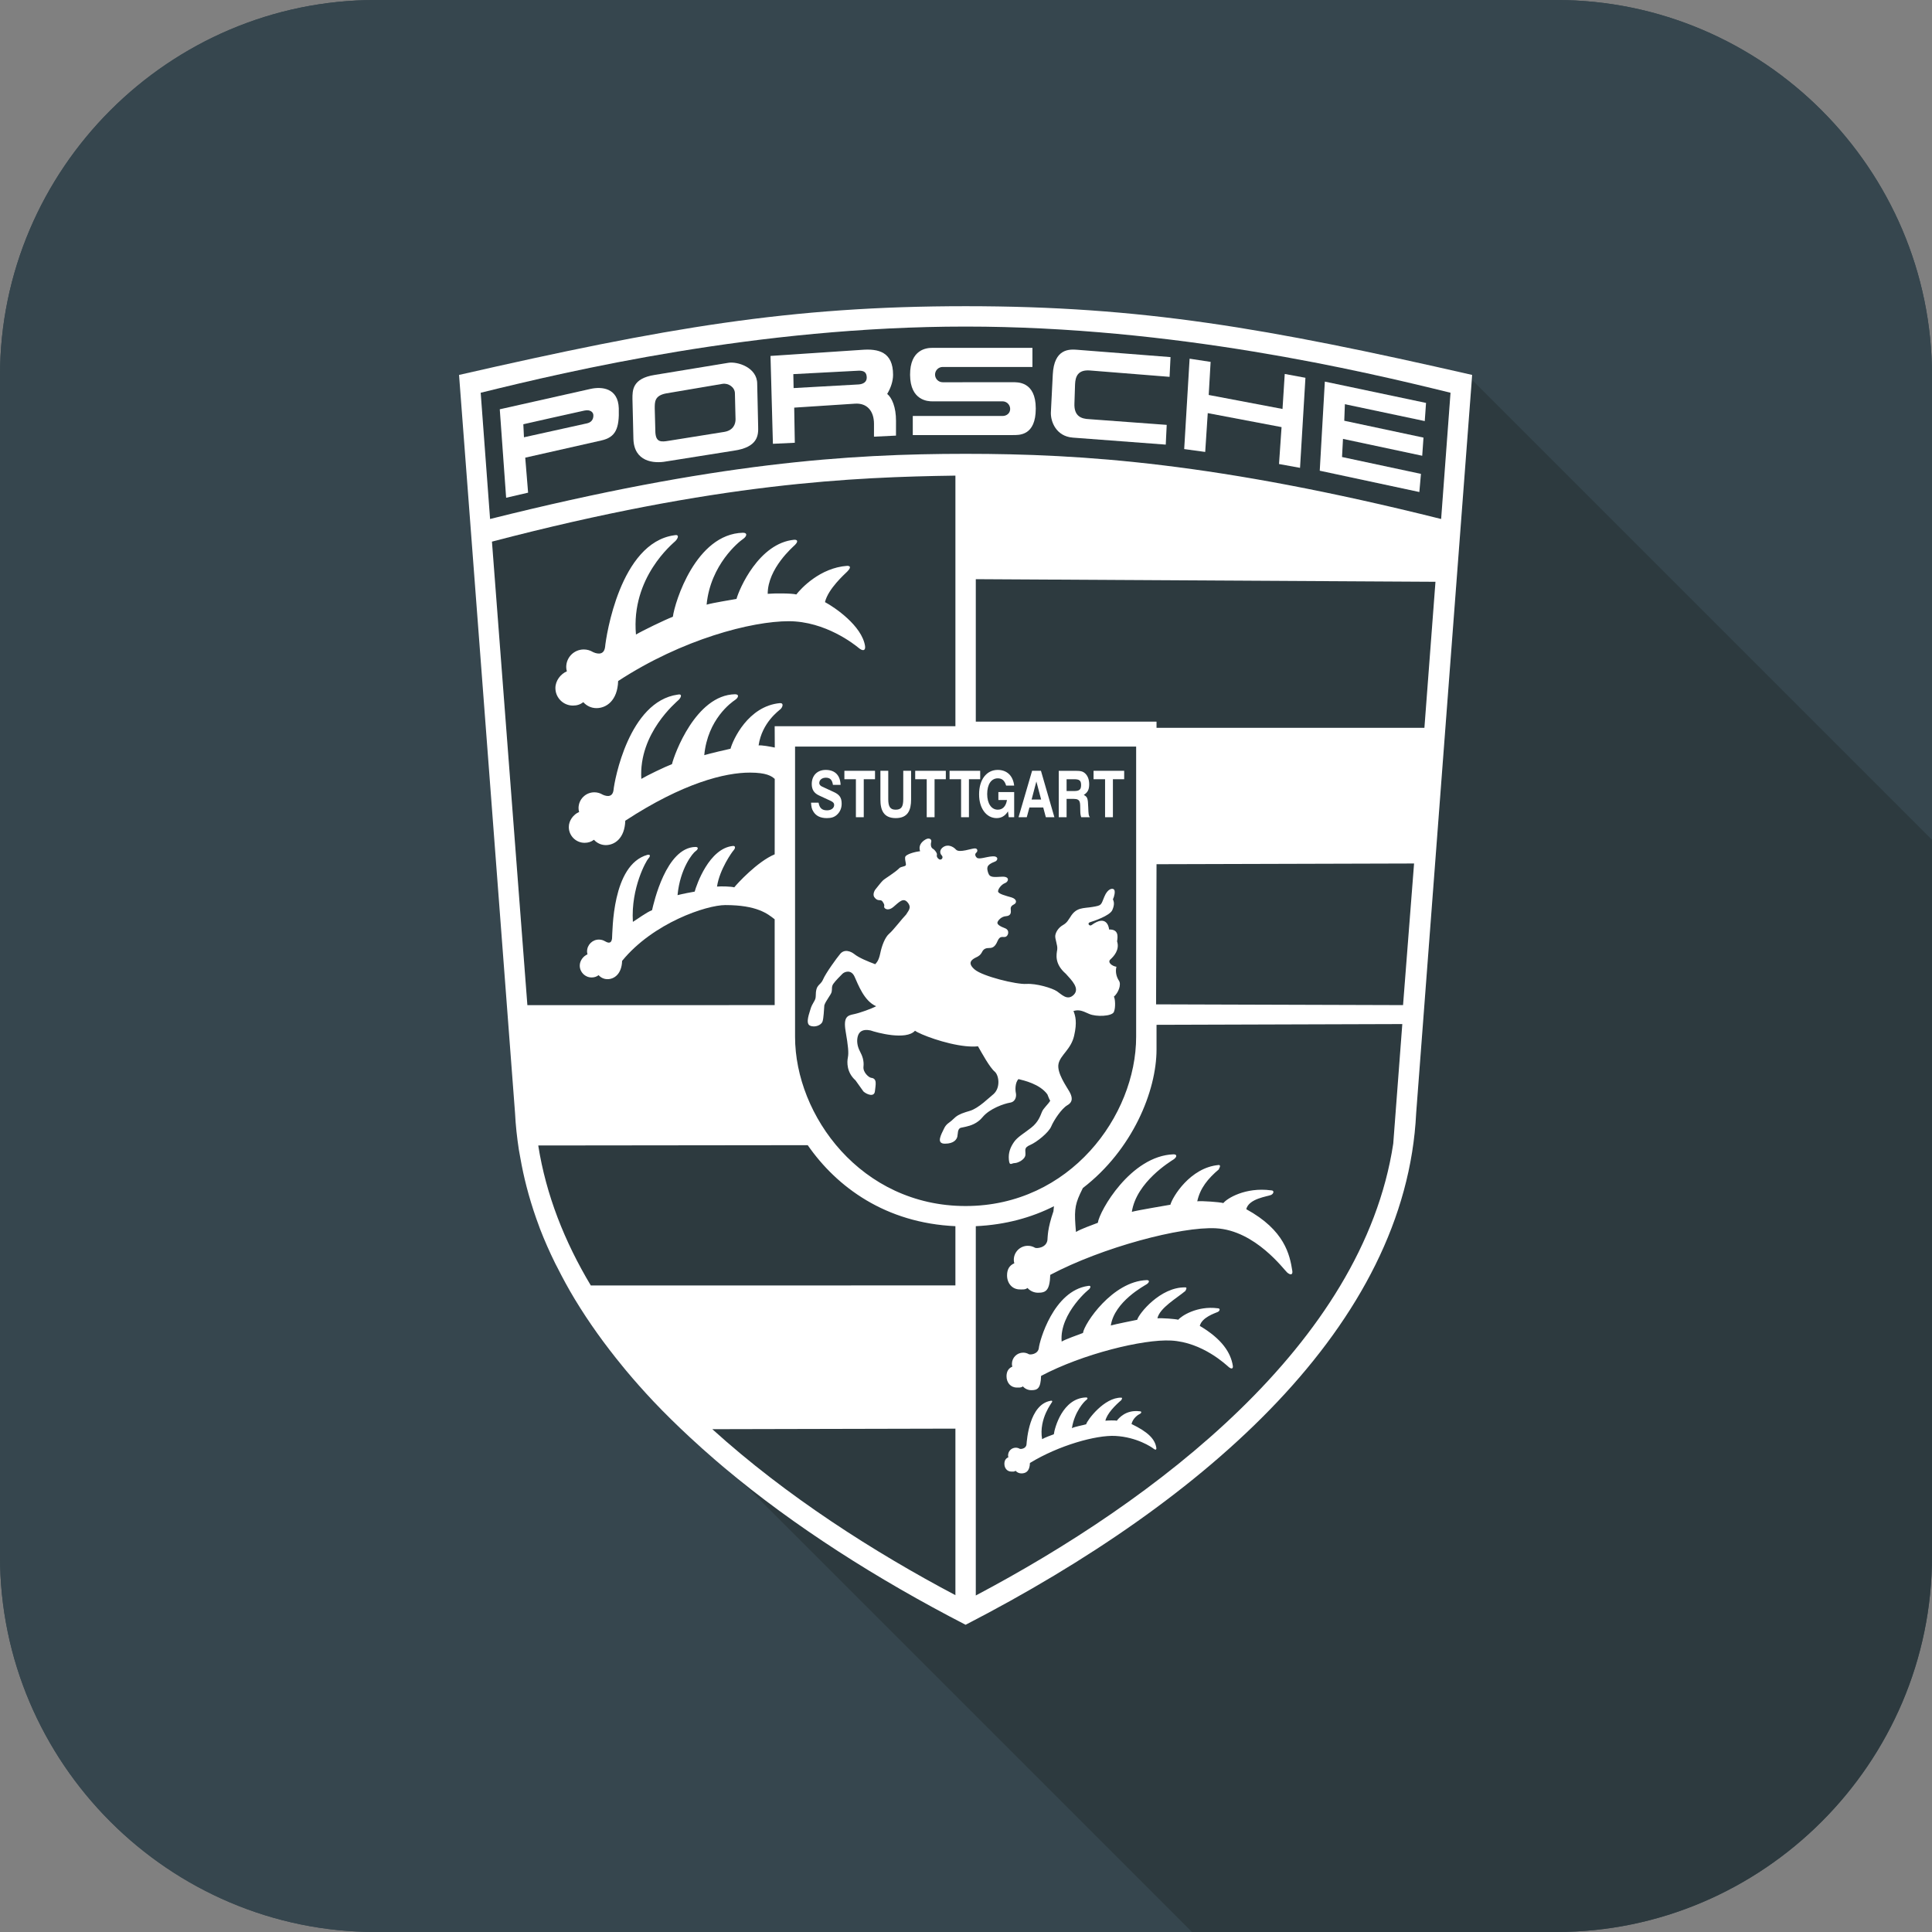 <?xml version="1.0" encoding="utf-8"?>
<!-- Generator: Adobe Illustrator 18.0.0, SVG Export Plug-In . SVG Version: 6.00 Build 0)  -->
<!DOCTYPE svg PUBLIC "-//W3C//DTD SVG 1.1//EN" "http://www.w3.org/Graphics/SVG/1.1/DTD/svg11.dtd">
<svg version="1.1" id="Warstwa_1" xmlns="http://www.w3.org/2000/svg" xmlns:xlink="http://www.w3.org/1999/xlink" x="0px" y="0px"
	 width="512px" height="512px" viewBox="0 0 512 512" enable-background="new 0 0 512 512" xml:space="preserve">
<rect x="0" y="0" width="512" height="512" fill="#808080" stroke="none"/>
<g>
	<path fill="#36464E" d="M412.444,0H289.439h-70.422H99.556C44.8,0,0,44.8,0,99.556v312.889C0,467.2,44.8,512,99.556,512h216.33
		h21.26h75.299C467.2,512,512,467.2,512,412.444V222.561v-1.61V99.556C512,44.8,467.2,0,412.444,0z"/>
	<g>
		<path fill="#36464E" d="M412.444,0H289.439h-70.423H99.556C44.8,0,0,44.8,0,99.556v312.889C0,467.2,44.8,512,99.556,512h216.33
			l-117.94-117.94c-2.08-1.646-3.962-3.383-5.955-5.07c-0.815-0.684-1.621-1.372-2.422-2.062c-2.293-1.995-4.575-3.992-6.75-6.038
			c-3.31-3.08-6.518-6.203-9.54-9.398c-0.069-0.073-0.138-0.147-0.207-0.22c-2.518-2.678-4.931-5.391-7.229-8.147
			c-0.312-0.372-0.608-0.749-0.915-1.123c-1.421-1.734-2.917-3.443-4.246-5.207c-3.046-4.043-5.766-8.185-8.286-12.384
			c-0.038-0.063-0.078-0.126-0.116-0.189c-1.639-2.742-3.167-5.513-4.571-8.319c-0.187-0.371-0.394-0.737-0.577-1.109
			c-1.47-3.016-2.84-6.059-4.026-9.146c-0.088-0.229-0.16-0.46-0.247-0.689c-1.047-2.781-1.962-5.591-2.762-8.428
			c-0.196-0.691-0.379-1.384-0.56-2.078c-0.647-2.502-1.19-5.026-1.636-7.57c-0.129-0.73-0.284-1.454-0.396-2.187
			c-0.477-3.15-0.844-6.324-0.999-9.537L121.652,99.373c0,0,0.001,0,0.001,0l-0.001-0.014
			c54.642-12.479,87.697-18.214,134.244-18.214c0.018,0,0.035,0,0.052,0c0.018,0,0.035,0,0.053,0c46.005,0,78.88,5.61,132.363,17.78
			c0.671,0.153,1.307,0.294,1.984,0.449l-0.108,1.428L512,222.561v-1.61V99.556C512,44.8,467.2,0,412.444,0z"/>
		<polygon fill="#2D3A3F" points="274.649,207.091 273.384,211.88 275.915,211.88 		"/>
		<path fill="#2D3A3F" d="M286.502,208.052c0-1.197-0.438-1.551-1.872-1.551h-1.973v3.136h1.973
			C286.047,209.637,286.502,209.249,286.502,208.052z"/>
		<path fill="#2D3A3F" d="M306.49,278.125c0,10.978-6.342,26.58-19.522,36.717l-0.759,1.569c-1.44,3.152-1.539,4.787-1.069,10.074
			c1.349-0.809,4.048-1.754,5.801-2.428c0.405-3.103,8.719-17.767,20.069-18.147c1.079,0,0.81,0.809,0,1.349
			c-0.81,0.539-9.832,5.945-11.063,13.897c1.349-0.405,9.545-1.754,10.22-1.889c0.54-2.023,5.228-9.848,12.784-10.523
			c0.944,0-0.303,1.447,0.135,1.079c-3.019,2.538-5.043,5.068-5.802,8.534c1.35-0.135,5.97,0.202,6.915,0.473
			c0.944-1.214,5.818-4.275,12.648-3.373c0.945,0,0.697,0.904,0,1.214c-0.928,0.414-5.902,0.944-6.577,3.778
			c10.203,5.574,11.535,12.075,12.21,16.393c0.135,1.079-0.539,1.079-1.349,0.404c-0.81-0.675-8.418-11.175-18.889-11.738
			c-9.259-0.498-30.171,5.068-43.916,12.345c-0.135,4.182-1.183,4.732-3.238,4.732c-1.111,0-2.11-0.488-2.791-1.26
			c-0.627,0.482-1.179,0.384-2.032,0.384c-2.055,0-3.384-1.666-3.384-3.72c0-1.541,0.592-2.638,1.928-3.203
			c-0.091-0.323-0.14-0.561-0.14-0.913c0-2.055,1.667-3.72,3.721-3.72c0.696,0,1.348,0.191,1.904,0.523
			c0.457,0.229,3.02,0.027,3.29-2.065c0.091-1.001,0.003-2.955,1.586-7.598l0.143-1.351c-5.906,2.982-12.803,4.926-20.718,5.288
			l-0.001,97.876c47.221-24.959,102.538-66.447,110.632-119.739l2.402-31.698l-65.138,0.201V278.125z M305.702,383.91
			c-0.443-0.369-4.384-3.067-10.114-3.375c-5.067-0.272-14.986,2.489-22.642,7.168c-0.074,2.288-1.153,2.758-2.277,2.758
			c-0.609,0-1.155-0.267-1.528-0.69c-0.343,0.264-0.646,0.21-1.112,0.21c-1.124,0-1.851-0.911-1.851-2.036
			c0-0.843,0.324-1.443,1.054-1.753c-0.049-0.176-0.076-0.307-0.076-0.499c0-1.124,0.911-2.036,2.035-2.036
			c0.381,0,0.738,0.104,1.043,0.287c0.25,0.125,1.653,0.014,1.8-1.13c0.111-1.218,0.726-10.585,6.381-11.587
			c0.664-0.147,0.443,0.369,0.148,0.664c0.502-0.502-3.357,3.964-2.393,9.507c0.738-0.442,2.148-0.937,3.108-1.307
			c0.222-1.698,2.312-9.545,8.522-9.752c0.591,0,0.443,0.443,0,0.739c-0.442,0.295-3.058,3.053-3.732,7.404
			c0.836-0.434,2.945-0.771,3.773-1.033c0.295-1.107,4.784-7.151,9.316-7.054c0.517,0-0.166,0.792,0.073,0.59
			c-1.651,1.389-3.876,3.625-4.292,5.522c0.738-0.073,2.508-0.143,3.025,0.005c0.517-0.665,2.402-2.992,6.14-2.498
			c0.517,0,0.382,0.495,0,0.665c-0.507,0.225-1.871,1.146-2.241,2.697c4.353,2.106,6.21,3.949,6.579,6.312
			C306.514,384.279,306.145,384.279,305.702,383.91z M325.635,362.287c-0.648-0.539-6.903-6.579-15.28-7.03
			c-7.407-0.398-23.462,3.548-34.458,9.37c-0.108,3.346-0.947,3.786-2.59,3.786c-0.89,0-1.689-0.39-2.234-1.008
			c-0.502,0.385-0.943,0.307-1.626,0.307c-1.644,0-2.706-1.333-2.706-2.976c0-1.233,0.473-2.11,1.542-2.562
			c-0.073-0.258-0.112-0.449-0.112-0.73c0-1.644,1.333-2.976,2.977-2.976c0.557,0,1.078,0.153,1.524,0.419
			c0.365,0.183,2.416,0.02,2.632-1.652c0.162-1.781,3.852-15.152,13.026-16.447c0.971-0.216,0.648,0.539,0.216,0.971
			c0.734-0.733-7.877,6.127-7.198,13.776c1.08-0.647,4.25-1.741,5.653-2.28c0.324-2.483,7.819-13.708,16.899-14.012
			c0.863,0,0.647,0.648,0,1.08c-0.648,0.432-8.541,4.587-9.526,10.948c1.08-0.324,6.456-1.403,6.996-1.511
			c0.431-1.619,6.131-8.729,12.756-8.588c0.755,0-0.243,1.159,0.108,0.864c-2.415,2.03-6.901,4.561-7.509,7.333
			c1.08-0.108,4.776,0.162,5.532,0.378c0.756-0.971,4.993-3.757,10.457-3.035c0.756,0,0.558,0.722,0,0.972
			c-0.742,0.33-4.216,1.43-4.756,3.697c5.902,3.481,8.217,7.131,8.756,10.584C326.822,362.827,326.283,362.827,325.635,362.287z"/>
		<path fill="#2D3A3F" d="M121.653,99.373c0,0-0.001,0-0.001,0l14.852,195.783c0.155,3.214,0.522,6.387,0.999,9.537
			c-0.49-3.204-0.853-6.434-1.01-9.704L121.653,99.373z"/>
		<path fill="#2D3A3F" d="M301.093,274.752v-76.903h-45.197h-45.198v76.903c0,20.912,17.539,44.86,45.198,44.86
			C283.554,319.612,301.093,295.665,301.093,274.752z M289.804,204.274h8.112v2.226h-2.985v10.068h-2.074V206.5h-3.053V204.274z
			 M280.582,204.274h4.435c1.433,0,1.973,0.152,2.58,0.708c0.675,0.641,1.045,1.619,1.045,2.833c0,1.417-0.354,2.142-1.433,2.85
			c0.978,0.523,1.096,0.86,1.181,3.238c0.067,1.99,0.118,2.294,0.438,2.664h-2.294c-0.202-0.675-0.236-0.843-0.253-1.939
			c-0.051-1.805,0.202-2.918-1.72-2.918h-1.906v4.857h-2.074V204.274z M273.519,204.274h2.344l3.559,12.295h-2.26l-0.691-2.58h-3.66
			l-0.708,2.58h-2.176L273.519,204.274z M264.414,204.038c2.428,0,4.047,1.535,4.351,4.149h-2.125
			c-0.404-1.332-1.079-1.922-2.209-1.922c-1.737,0-2.817,1.602-2.817,4.166c0,2.513,1.113,4.149,2.817,4.149
			c1.298,0,2.158-0.911,2.429-2.563h-2.277v-2.109h4.183v6.662h-1.434l-0.202-1.552c-0.792,1.232-1.754,1.788-3.018,1.788
			c-2.716,0-4.639-2.597-4.639-6.274C259.471,206.618,261.429,204.038,264.414,204.038z M251.647,204.274h4.249h3.863v2.226h-2.985
			v10.068h-0.878H254.7V206.5h-3.053V204.274z M242.54,204.274h8.112v2.226h-2.985v10.068h-2.074V206.5h-3.053V204.274z
			 M233.318,204.274h2.075v7.539c0,1.99,0.556,2.766,1.956,2.766c1.484,0,2.024-0.742,2.024-2.766v-7.539h2.074v7.589
			c0,2.8-0.827,4.942-4.065,4.942c-3.221,0-4.065-2.108-4.065-4.942V204.274z M223.773,204.274h8.113v2.226h-2.985v10.068h-2.075
			V206.5h-3.053V204.274z M220.167,212.251l-3.087-1.434c-1.349-0.624-1.956-1.551-1.956-3.053c0-2.243,1.467-3.727,3.693-3.727
			c2.445,0,3.845,1.4,3.946,3.964h-2.024c-0.202-1.35-0.759-1.906-1.889-1.906c-1.012,0-1.738,0.59-1.738,1.417
			c0,0.388,0.253,0.709,0.709,0.928l3.17,1.467c1.434,0.658,2.057,1.434,2.057,3.087c0,1.164-0.438,2.192-1.265,2.935
			c-0.691,0.624-1.467,0.876-2.682,0.876c-1.687,0-2.884-0.59-3.575-1.771c-0.388-0.623-0.523-1.181-0.59-2.31h1.99
			c0.253,1.434,0.911,2.024,2.243,2.024c1.114,0,1.889-0.59,1.889-1.434C221.061,212.859,220.808,212.555,220.167,212.251z
			 M284.481,267.922c0.506,1.265,1.012,2.951,0.169,6.577c-0.843,3.626-3.626,5.059-4.132,7.42
			c-0.506,2.362,2.109,5.987,2.867,7.336c0.759,1.349,1.096,2.698-0.506,3.626c-1.602,0.928-3.626,4.048-4.3,5.65
			c-0.675,1.602-3.794,4.132-5.566,4.891c-1.771,0.758-1.181,1.349-1.265,2.613c-0.084,1.265-2.024,2.193-2.867,2.193
			c-0.843,0-1.349,0.927-1.517-0.928c-0.169-1.855,0.422-3.289,1.349-4.638c0.927-1.349,2.614-2.277,4.553-3.794
			c1.939-1.518,2.445-3.204,2.867-4.217c0.422-1.011,1.602-1.939,2.193-2.951c-0.337-0.506-0.422-0.928-0.759-1.686
			c-2.024-2.783-6.325-3.71-7.674-4.048c-0.928,1.012-0.843,2.951-0.675,3.711c0.169,0.759,0,2.276-1.517,2.529
			c-1.518,0.253-5.397,1.518-7.336,3.879c-1.367,1.665-3.184,2.233-4.469,2.516c-0.537,0.118-0.991,0.192-1.265,0.267
			c-0.928,0.253-0.759,1.686-0.928,2.361c-0.169,0.675-0.843,1.855-3.289,1.855c-2.446,0-0.928-2.53-0.253-3.963
			c0.675-1.434,1.35-1.434,2.446-2.53c0.906-0.906,1.71-1.352,3.289-1.86c0.332-0.107,0.686-0.216,1.096-0.333
			c2.36-0.675,5.228-3.626,6.324-4.468c1.855-1.687,1.434-4.891,0.337-5.903c-1.349-1.096-3.457-4.975-4.469-6.746
			c-0.992,0.105-2.112,0.075-3.288-0.046c-5.424-0.556-12.091-3.115-13.408-4.085c-2.361,2.613-10.119,0.506-11.805-0.084
			c-2.108-0.422-3.036,0.337-3.373,1.602c-0.337,1.265-0.084,2.699,0.59,3.964c0.675,1.265,1.096,2.53,0.928,4.048
			c-0.169,1.517,1.433,2.867,2.023,2.951c1.687,0.169,1.181,1.855,1.012,3.541c-0.168,1.686-2.193,0.844-3.035,0.084l-2.108-2.951
			c-2.362-2.109-2.277-4.807-2.024-6.071s0.084-2.952-0.59-6.914c-0.674-3.964,0.59-4.216,2.193-4.553
			c1.602-0.337,4.638-1.434,5.902-2.109c-3.204-1.349-4.806-5.818-5.734-7.842c-0.928-2.024-2.699-1.265-3.205-0.759
			c-0.506,0.506-1.939,1.939-2.446,2.698c-0.506,0.759-0.253,1.35-0.422,2.109c-0.169,0.759-1.518,2.277-1.94,3.541
			c-0.084,0.928-0.168,3.542-0.506,4.385c-0.337,0.843-1.939,1.602-3.288,1.012c-1.35-0.59,0-3.71,0.084-4.216
			c0.506-1.856,1.434-2.362,1.434-3.542c0-3.373,1.18-2.699,1.939-4.469c0.759-1.771,3.795-5.902,4.385-6.577
			c1.181-1.687,3.035-0.843,3.879-0.169c1.265,1.012,3.542,1.94,5.565,2.698c0.421-0.506,0.928-0.928,1.349-2.951
			c0.421-2.024,1.265-4.216,2.361-5.143c1.096-0.928,3.458-4.048,4.47-5.06c0.505-0.928,1.602-1.771,0.421-3.204
			c-1.181-1.434-2.276-0.084-3.794,1.181c-1.518,1.264-2.53,0.337-2.446-0.085c0.084-0.422,0.084-0.59-0.422-1.349
			c-0.506-0.759-1.265,0.169-2.192-1.181c-0.321-0.466-0.253-1.433,0.506-2.277c0.759-0.928,1.181-1.518,1.771-2.108
			c0.59-0.59,3.036-1.94,4.469-3.373c0.506-0.337,1.434-0.337,1.603-0.675c0.168-0.337-0.253-1.265-0.169-2.108
			c0.084-0.843,2.867-1.518,3.963-1.602c-0.506-1.518,0.422-2.53,1.434-3.12c1.012-0.59,1.686,0,1.518,0.59
			c-0.169,0.59-0.169,1.518,0.421,1.855c0.591,0.337,1.096,1.18,1.096,1.433s-0.252,0.675,0.422,1.265
			c0.675,0.59,1.433-0.337,0.843-0.928c-0.59-0.59-0.59-1.603,0.506-2.277c1.096-0.674,2.446-0.169,3.289,0.759
			c0.427,0.47,1.483,0.376,2.53,0.17c1.018-0.201,2.029-0.508,2.445-0.508c0.844,0,0.759,0.843,0.422,1.096
			c-0.337,0.253-0.506,0.759,0.085,1.349c0.59,0.59,2.53-0.253,4.216-0.337c1.687-0.084,1.434,1.181,0.506,1.434
			c-2.192,0.843-2.108,1.602-1.687,2.951c0.422,1.349,1.603,1.096,3.71,1.012c2.109-0.084,1.686,1.349,0.759,1.687
			c-0.928,0.337-1.855,1.518-1.855,2.192c0,0.675,2.109,1.181,3.541,1.602c1.434,0.422,1.518,1.434,0.675,1.856
			c-0.843,0.422-0.928,0.843-0.843,1.518c0.084,0.675,0,1.518-1.264,1.602c-1.265,0.084-2.193,1.181-2.277,1.686
			c-0.084,0.506,0.675,1.012,2.024,1.518c1.349,0.506,0.843,2.109,0.084,2.277c-0.759,0.169-1.434-0.422-2.108,1.181
			c-0.675,1.602-1.433,1.771-2.193,1.771c-0.759,0-1.433,0.169-1.856,1.012c-0.421,0.843-0.928,1.18-1.686,1.517
			c-1.073,0.536-2.361,1.434-0.253,3.204c2.109,1.771,10.962,3.964,13.66,3.794c2.699-0.168,6.83,1.097,8.095,1.94
			c1.265,0.843,2.783,2.614,4.469,0.928c1.686-1.687-0.59-3.88-2.108-5.566c-3.12-2.699-2.446-5.228-2.277-6.408
			c0.169-1.181-0.675-2.867-0.506-3.795c0.169-0.928,0.843-2.023,2.024-2.699c1.181-0.675,1.434-1.433,1.94-2.108
			c1.602-2.698,3.457-2.277,5.903-2.698c2.445-0.422,2.192-0.422,3.119-2.699c0.928-2.277,2.277-2.362,2.615-1.856
			c0.337,0.506,0,1.856-0.337,2.53c0.253,0.59,0.506,1.349-0.169,2.867c-0.675,1.518-5.06,2.951-5.902,3.204
			c-0.844,0.253-0.169,1.181,0.422,0.759c3.795-2.782,4.553,0.253,4.637,1.181c2.446-0.084,2.361,1.686,2.108,3.12
			c0.759,2.277-0.928,4.048-1.771,4.806c-0.843,0.759,0.422,1.771,1.603,1.94c-0.337,1.349,0,2.699,0.675,3.71
			c0.675,1.012-0.169,3.204-1.349,4.216c0.337,0.506,0.506,2.867,0,4.048c-0.506,1.18-4.722,1.349-6.577,0.506
			C286.758,267.838,285.915,267.5,284.481,267.922z"/>
		<polygon fill="#2D3A3F" points="258.594,191.248 306.49,191.248 306.49,192.884 377.484,192.887 380.417,154.178 258.594,153.486 
					"/>
		<path fill="#2D3A3F" d="M160.68,356.794c1.329,1.764,2.825,3.473,4.246,5.207c-4.687-5.703-8.886-11.569-12.533-17.591
			C154.914,348.609,157.634,352.752,160.68,356.794z"/>
		<path fill="#2D3A3F" d="M152.278,344.221c-1.652-2.738-3.156-5.516-4.571-8.319C149.111,338.708,150.639,341.479,152.278,344.221z
			"/>
		<path fill="#2D3A3F" d="M147.13,334.793c-1.482-3.013-2.836-6.06-4.026-9.146C144.29,328.734,145.66,331.776,147.13,334.793z"/>
		<polygon fill="#2D3A3F" points="306.373,266.166 371.826,266.367 374.746,228.832 306.49,229.023 		"/>
		<path fill="#2D3A3F" d="M191.472,101.72l-14.925,2.53c-3.12,0.59-3.036,2.277-3.036,4.047l0.169,6.324
			c0.168,2.614,1.517,2.53,3.541,2.192l14.756-2.361c2.446-0.422,2.952-2.192,2.952-3.289l-0.169-6.914
			C194.761,102.648,193.075,101.467,191.472,101.72z"/>
		<path fill="#2D3A3F" d="M227.727,98.227l-17.49,0.92l0.075,3.699l17.268-0.965c1.197-0.093,2.175-0.667,2.118-1.9
			C229.64,98.748,229.081,98.264,227.727,98.227z"/>
		<path fill="#2D3A3F" d="M253.196,324.948c-18.476-0.845-31.408-10.313-39.137-21.466l-71.421,0.079
			c2.064,13.115,6.985,25.506,13.935,37.106l96.623-0.013V324.948z"/>
		<path fill="#2D3A3F" d="M205.296,243.621c-1.833-1.444-4.659-3.776-13.086-3.77c-4.985,0.004-19.12,4.714-27.346,14.79
			c-0.114,3.529-2.137,4.846-3.871,4.846c-0.938,0-1.78-0.411-2.355-1.063c-0.53,0.406-1.137,0.608-1.856,0.608
			c-1.734,0-3.139-1.406-3.139-3.139c0-1.3,0.926-2.51,2.052-2.987c-0.077-0.272-0.117-0.473-0.117-0.77
			c0-1.734,1.405-3.139,3.139-3.139c0.587,0,1.137,0.161,1.607,0.442c0.385,0.193,1.642,1.045,1.87-0.72
			c0.171-1.878-0.066-19.502,9.358-22.17c1.025-0.228,0.683,0.569,0.227,1.024c-0.455,0.455-4.621,7.652-4.065,16.734
			c1.139-0.683,3.606-2.534,5.086-3.103c0.455-1.935,3.718-16.603,11.509-16.755c0.911,0,0.683,0.683,0,1.138
			c-0.683,0.455-4.077,4.469-4.76,11.641c1.139-0.341,3.98-0.827,4.549-0.94c0.455-1.708,3.816-11.536,10.19-12.105
			c0.798,0,0.456,0.822,0.114,1.164c-0.342,0.342-3.719,5.03-4.39,9.608c1.139-0.113,3.778-0.029,4.575,0.199
			c0.684-0.88,6.088-6.81,10.712-8.75l0.015-19.982c-0.887-0.805-2.273-1.663-6.523-1.675c-6.646-0.02-17.758,2.732-33.088,12.749
			c-0.152,4.705-2.849,6.463-5.161,6.463c-1.251,0-2.373-0.549-3.141-1.418c-0.705,0.542-1.516,0.811-2.475,0.811
			c-2.312,0-4.186-1.874-4.186-4.185c0-1.734,1.235-3.347,2.738-3.983c-0.102-0.362-0.158-0.631-0.158-1.027
			c0-2.312,1.874-4.186,4.186-4.186c0.783,0,1.516,0.215,2.143,0.589c0.513,0.258,2.638,1.169,2.942-1.184
			c0.228-2.504,4.073-23.467,16.974-25.289c1.366-0.303,0.911,0.759,0.304,1.366c-0.607,0.607-10.659,8.854-9.916,20.963
			c1.518-0.911,6.155-3.154,8.128-3.913c0.607-2.581,6.308-18.315,16.696-18.517c1.214,0,0.911,0.911,0,1.518
			c-0.911,0.607-7.235,5.059-8.146,14.621c1.518-0.455,6.206-1.551,6.965-1.703c0.607-2.277,4.638-11.333,13.138-12.092
			c1.063,0,0.607,1.096,0.152,1.551c-0.456,0.455-4.958,3.558-5.853,9.663c0.864-0.086,2.704,0.242,4.293,0.564l-0.027-5.657h47.897
			v-66.411c-26.734,0.385-63.085,1.846-122.827,17.495l9.389,122.844l65.542-0.014L205.296,243.621z M147.189,182.334
			c0-1.927,1.372-3.719,3.042-4.424c-0.114-0.403-0.174-0.702-0.174-1.141c0-2.569,2.082-4.651,4.65-4.651
			c0.87,0,1.684,0.239,2.381,0.655c0.57,0.286,2.932,1.298,3.269-1.316c0.253-2.783,3.963-27.574,18.299-29.598
			c1.518-0.337,1.012,0.843,0.337,1.518c-0.675,0.675-11.806,9.613-10.457,24.791c1.687-1.012,7.589-3.879,9.782-4.721
			c0.506-3.88,6.071-21.925,18.551-22.262c1.349,0,1.012,1.012,0,1.686c-1.012,0.675-8.601,6.746-9.613,17.371
			c1.687-0.506,7.083-1.349,7.926-1.518c0.675-2.53,5.903-14.841,15.347-15.684c1.181,0,0.675,0.843,0.169,1.349
			c-0.506,0.506-7.252,6.24-7.252,12.986c1.686-0.169,6.408-0.169,7.589,0.168c1.18-1.517,6.24-7.083,13.492-7.588
			c1.181,0,0.675,0.843,0,1.518s-5.059,4.553-5.903,8.095c2.53,1.349,9.782,6.24,10.625,11.637c0.169,1.349-0.675,1.349-1.686,0.506
			c-1.012-0.843-8.77-7.083-18.552-7.083c-9.781,0-28.164,4.722-45.197,15.853c-0.169,5.228-3.165,7.18-5.734,7.18
			c-1.39,0-2.637-0.609-3.489-1.576c-0.784,0.603-1.685,0.902-2.75,0.902C149.271,186.984,147.189,184.902,147.189,182.334z"/>
		<path fill="#2D3A3F" d="M189.568,386.928c-2.307-1.988-4.559-4-6.75-6.038C184.993,382.936,187.275,384.932,189.568,386.928z"/>
		<path fill="#2D3A3F" d="M390.348,99.373c-0.677-0.155-1.313-0.296-1.984-0.449c-53.484-12.17-86.358-17.78-132.363-17.78
			c-0.018,0-0.035,0-0.053,0c46.518,0.005,79.57,5.739,134.19,18.214L375.298,294.99c-2.698,55.991-55.317,102.537-119.402,135.592
			c-23.485-12.113-45.394-26.054-63.906-41.592c1.992,1.687,3.875,3.424,5.955,5.07L315.885,512h21.26h75.299
			C467.2,512,512,467.2,512,412.444V222.561l-121.76-121.76L390.348,99.373z"/>
		<path fill="#2D3A3F" d="M188.769,378.747c19.66,17.799,42.886,32.607,64.429,43.993l-0.001-44.14L188.769,378.747z"/>
		<path fill="#2D3A3F" d="M381.918,137.542l2.487-33.46c-23.273-5.734-73.193-17.539-128.509-17.539
			c-55.317,0-105.237,11.805-128.509,17.539l2.487,33.46c59.575-14.909,94.991-17.27,126.022-17.27
			C286.927,120.272,322.342,122.633,381.918,137.542z M351.097,101.13l26.815,5.65l-0.337,4.806l-21.165-4.469l-0.169,4.384
			l20.997,4.47l-0.337,4.806l-20.997-4.469l-0.253,4.807l20.913,4.469l-0.422,4.806l-26.394-5.65L351.097,101.13z M315.259,95.059
			l5.565,0.843l-0.505,8.77l19.563,3.711l0.591-9.276l5.481,1.012l-1.434,23.864l-5.566-1.012l0.675-9.781l-19.563-3.711
			l-0.675,10.288l-5.565-0.759L315.259,95.059z M279,99.275c0.338-6.915,4.385-6.746,6.494-6.577l24.706,1.939l-0.253,5.228
			l-21.081-1.686c-3.205-0.253-3.879,1.602-3.963,3.626l-0.169,5.059c-0.169,3.542,1.94,4.132,3.879,4.216l20.575,1.518
			l-0.253,5.228l-24.623-1.855c-4.469-0.338-5.902-4.301-5.818-6.661C278.494,109.31,278.663,106.19,279,99.275z M159.345,116.73
			l-20.153,4.553l0.758,9.276l-5.818,1.349l-1.686-23.442l24.032-5.397c3.036-0.674,7.336-0.253,7.505,5.144
			C164.152,113.61,163.139,115.886,159.345,116.73z M194.508,119.429l-18.046,2.866c-3.204,0.59-8.432,0.085-8.601-5.987
			l-0.253-10.625c0-2.193-0.084-5.397,5.902-6.324l19.479-3.204c2.361-0.422,7.674,1.181,7.674,5.565l0.253,11.3
			C201.001,115.381,200.833,118.501,194.508,119.429z M237.442,115.439l-5.828,0.281l0.004-3.423
			c-0.008-3.409-1.877-5.542-5.046-5.322l-16.101,1.048l0.159,9.311l-5.8,0.274l-0.637-23.281l24.172-1.611
			c4.425-0.356,8.314,0.547,8.305,6.614c-0.003,1.733-0.623,3.495-1.558,5.067c1.219,0.949,2.358,3.477,2.337,7.146L237.442,115.439
			z M265.678,106.355l-9.782,0.002l-8.854,0.002c-1.012,0-5.818-0.127-5.86-6.999c-0.042-6.872,4.511-7.168,5.86-7.168h8.854h17.707
			v5.056h-17.707h-6.072c-1.12,0-2.027,0.908-2.027,2.028c0,1.119,0.908,2.027,2.027,2.027l6.072-0.001l12.479-0.002
			c1.139,0,6.113-0.337,6.113,6.957c0,7.294-4.427,7.04-6.113,7.04h-12.479h-13.998v-5.055h13.998h9.782
			c1.119,0,2.027-0.739,2.027-1.858C267.704,107.263,266.797,106.355,265.678,106.355z"/>
		<path fill="#2D3A3F" d="M154.876,108.803c-1.687,0.337-16.191,3.626-16.191,3.626l0.169,3.457l16.781-3.71
			c1.433-0.337,1.686-1.518,1.602-2.277C157.172,109.313,156.563,108.466,154.876,108.803z"/>
		<path fill="#FFFFFF" d="M375.298,294.99l14.841-195.631c-54.621-12.475-87.672-18.209-134.19-18.214c-0.018,0-0.035,0-0.052,0
			c-46.547,0-79.602,5.735-134.244,18.214l0.001,0.014l14.84,195.617c0.158,3.269,0.52,6.5,1.01,9.704
			c0.112,0.733,0.267,1.457,0.396,2.187c0.446,2.545,0.988,5.068,1.636,7.57c0.181,0.694,0.364,1.388,0.56,2.078
			c0.8,2.837,1.715,5.647,2.762,8.428c0.086,0.229,0.158,0.461,0.247,0.689c1.19,3.086,2.545,6.132,4.026,9.146
			c0.183,0.372,0.39,0.738,0.577,1.109c1.414,2.802,2.919,5.581,4.571,8.319c0.038,0.063,0.078,0.126,0.116,0.189
			c3.647,6.022,7.845,11.889,12.533,17.591c0.307,0.374,0.604,0.751,0.915,1.123c2.298,2.756,4.711,5.469,7.229,8.147
			c0.069,0.073,0.138,0.147,0.207,0.22c3.022,3.195,6.23,6.318,9.54,9.398c2.191,2.038,4.443,4.051,6.75,6.038
			c0.801,0.69,1.607,1.378,2.422,2.062c18.511,15.538,40.421,29.479,63.906,41.592C319.981,397.527,372.6,350.981,375.298,294.99z
			 M210.698,274.752v-76.903h45.198h45.197v76.903c0,20.912-17.539,44.86-45.197,44.86
			C228.237,319.612,210.698,295.665,210.698,274.752z M369.226,303.085c-8.095,53.293-63.411,94.78-110.632,119.739l0.001-97.876
			c7.914-0.361,14.811-2.306,20.718-5.288l-0.143,1.351c-1.584,4.643-1.496,6.596-1.586,7.598c-0.27,2.092-2.834,2.294-3.29,2.065
			c-0.557-0.332-1.208-0.523-1.904-0.523c-2.055,0-3.721,1.665-3.721,3.72c0,0.352,0.049,0.59,0.14,0.913
			c-1.335,0.564-1.928,1.661-1.928,3.203c0,2.055,1.329,3.72,3.384,3.72c0.852,0,1.404,0.098,2.032-0.384
			c0.682,0.773,1.68,1.26,2.791,1.26c2.055,0,3.103-0.55,3.238-4.732c13.745-7.277,34.657-12.843,43.916-12.345
			c10.47,0.563,18.079,11.063,18.889,11.738c0.81,0.675,1.484,0.675,1.349-0.404c-0.675-4.318-2.007-10.819-12.21-16.393
			c0.675-2.833,5.649-3.364,6.577-3.778c0.697-0.311,0.945-1.214,0-1.214c-6.83-0.902-11.704,2.159-12.648,3.373
			c-0.945-0.27-5.565-0.607-6.915-0.473c0.759-3.465,2.783-5.995,5.802-8.534c-0.438,0.369,0.809-1.079-0.135-1.079
			c-7.555,0.675-12.244,8.5-12.784,10.523c-0.675,0.135-8.871,1.484-10.22,1.889c1.231-7.952,10.253-13.357,11.063-13.897
			c0.81-0.54,1.079-1.349,0-1.349c-11.35,0.38-19.664,15.044-20.069,18.147c-1.753,0.675-4.452,1.619-5.801,2.428
			c-0.47-5.287-0.371-6.922,1.069-10.074l0.759-1.569c13.18-10.138,19.522-25.74,19.522-36.717v-6.538l65.138-0.201L369.226,303.085
			z M371.826,266.367l-65.453-0.201l0.116-37.143l68.256-0.192L371.826,266.367z M377.484,192.887l-70.995-0.003v-1.636h-47.895
			v-37.763l121.823,0.692L377.484,192.887z M127.387,104.082c23.273-5.734,73.193-17.539,128.509-17.539
			c55.316,0,105.236,11.805,128.509,17.539l-2.487,33.46c-59.575-14.909-94.991-17.27-126.022-17.27
			c-31.032,0-66.447,2.361-126.022,17.27L127.387,104.082z M139.759,266.381l-9.389-122.844
			c59.743-15.65,96.094-17.111,122.827-17.495v66.411h-47.897l0.027,5.657c-1.589-0.322-3.429-0.65-4.293-0.564
			c0.894-6.105,5.397-9.208,5.853-9.663c0.455-0.455,0.911-1.551-0.152-1.551c-8.5,0.759-12.531,9.815-13.138,12.092
			c-0.759,0.152-5.447,1.248-6.965,1.703c0.911-9.562,7.235-14.014,8.146-14.621c0.911-0.607,1.214-1.518,0-1.518
			c-10.389,0.202-16.089,15.937-16.696,18.517c-1.973,0.759-6.611,3.002-8.128,3.913c-0.743-12.109,9.309-20.356,9.916-20.963
			c0.607-0.607,1.063-1.669-0.304-1.366c-12.901,1.821-16.746,22.784-16.974,25.289c-0.304,2.353-2.428,1.442-2.942,1.184
			c-0.627-0.374-1.36-0.589-2.143-0.589c-2.311,0-4.186,1.874-4.186,4.186c0,0.395,0.055,0.664,0.158,1.027
			c-1.503,0.635-2.738,2.248-2.738,3.983c0,2.312,1.874,4.185,4.186,4.185c0.959,0,1.77-0.269,2.475-0.811
			c0.768,0.869,1.89,1.418,3.141,1.418c2.312,0,5.009-1.757,5.161-6.463c15.33-10.017,26.442-12.769,33.088-12.749
			c4.25,0.013,5.636,0.871,6.523,1.675l-0.015,19.982c-4.624,1.94-10.028,7.87-10.712,8.75c-0.797-0.228-3.436-0.312-4.575-0.199
			c0.671-4.578,4.048-9.267,4.39-9.608c0.341-0.341,0.684-1.164-0.114-1.164c-6.374,0.569-9.735,10.397-10.19,12.105
			c-0.569,0.114-3.41,0.599-4.549,0.94c0.683-7.172,4.077-11.186,4.76-11.641c0.683-0.455,0.911-1.138,0-1.138
			c-7.791,0.151-11.055,14.82-11.509,16.755c-1.48,0.569-3.947,2.42-5.086,3.103c-0.556-9.082,3.609-16.279,4.065-16.734
			c0.455-0.455,0.797-1.252-0.227-1.024c-9.423,2.668-9.187,20.292-9.358,22.17c-0.227,1.764-1.484,0.913-1.87,0.72
			c-0.469-0.281-1.019-0.442-1.607-0.442c-1.734,0-3.139,1.406-3.139,3.139c0,0.297,0.041,0.498,0.117,0.77
			c-1.126,0.476-2.052,1.686-2.052,2.987c0,1.733,1.405,3.139,3.139,3.139c0.72,0,1.327-0.202,1.856-0.608
			c0.575,0.652,1.417,1.063,2.355,1.063c1.734,0,3.757-1.318,3.871-4.846c8.225-10.077,22.361-14.787,27.346-14.79
			c8.427-0.006,11.253,2.326,13.086,3.77l0.005,22.746L139.759,266.381z M156.573,340.667c-6.95-11.601-11.871-23.992-13.935-37.106
			l71.421-0.079c7.729,11.153,20.661,20.622,39.137,21.466v15.706L156.573,340.667z M188.769,378.747l64.428-0.147l0.001,44.14
			C231.655,411.354,208.429,396.546,188.769,378.747z"/>
		<path fill="#FFFFFF" d="M317.958,351.379c0.54-2.266,4.014-3.366,4.756-3.697c0.558-0.249,0.756-0.972,0-0.972
			c-5.464-0.722-9.701,2.064-10.457,3.035c-0.755-0.215-4.452-0.486-5.532-0.378c0.607-2.772,5.094-5.303,7.509-7.333
			c-0.351,0.295,0.648-0.864-0.108-0.864c-6.625-0.141-12.325,6.969-12.756,8.588c-0.54,0.108-5.916,1.187-6.996,1.511
			c0.985-6.361,8.878-10.517,9.526-10.948c0.647-0.431,0.863-1.08,0-1.08c-9.08,0.304-16.575,11.529-16.899,14.012
			c-1.403,0.539-4.573,1.633-5.653,2.28c-0.68-7.649,7.932-14.509,7.198-13.776c0.433-0.431,0.755-1.186-0.216-0.971
			c-9.174,1.295-12.864,14.666-13.026,16.447c-0.216,1.672-2.267,1.835-2.632,1.652c-0.446-0.266-0.967-0.419-1.524-0.419
			c-1.644,0-2.977,1.333-2.977,2.976c0,0.281,0.039,0.472,0.112,0.73c-1.069,0.452-1.542,1.329-1.542,2.562
			c0,1.644,1.062,2.976,2.706,2.976c0.683,0,1.124,0.079,1.626-0.307c0.545,0.618,1.344,1.008,2.234,1.008
			c1.643,0,2.482-0.44,2.59-3.786c10.996-5.822,27.051-9.768,34.458-9.37c8.377,0.45,14.632,6.49,15.28,7.03
			c0.648,0.539,1.187,0.539,1.079-0.324C326.175,358.509,323.86,354.86,317.958,351.379z"/>
		<path fill="#FFFFFF" d="M299.86,377.376c0.37-1.551,1.734-2.472,2.241-2.697c0.382-0.171,0.517-0.665,0-0.665
			c-3.737-0.493-5.623,1.834-6.14,2.498c-0.517-0.148-2.286-0.079-3.025-0.005c0.416-1.896,2.641-4.133,4.292-5.522
			c-0.239,0.202,0.444-0.59-0.073-0.59c-4.532-0.097-9.021,5.947-9.316,7.054c-0.829,0.262-2.937,0.599-3.773,1.033
			c0.674-4.351,3.29-7.109,3.732-7.404c0.443-0.295,0.591-0.739,0-0.739c-6.21,0.207-8.301,8.054-8.522,9.752
			c-0.96,0.369-2.37,0.864-3.108,1.307c-0.963-5.543,2.895-10.009,2.393-9.507c0.295-0.295,0.517-0.812-0.148-0.664
			c-5.655,1.002-6.269,10.369-6.381,11.587c-0.147,1.144-1.55,1.255-1.8,1.13c-0.304-0.182-0.662-0.287-1.043-0.287
			c-1.124,0-2.035,0.911-2.035,2.036c0,0.193,0.027,0.323,0.076,0.499c-0.73,0.309-1.054,0.909-1.054,1.753
			c0,1.125,0.727,2.036,1.851,2.036c0.466,0,0.768,0.054,1.112-0.21c0.373,0.423,0.919,0.69,1.528,0.69
			c1.124,0,2.204-0.47,2.277-2.758c7.656-4.679,17.575-7.441,22.642-7.168c5.729,0.308,9.671,3.006,10.114,3.375
			c0.443,0.369,0.812,0.369,0.738-0.221C306.071,381.326,304.213,379.482,299.86,377.376z"/>
		<path fill="#FFFFFF" d="M295.19,268.175c0.506-1.181,0.337-3.541,0-4.048c1.181-1.012,2.024-3.204,1.349-4.216
			c-0.675-1.012-1.012-2.361-0.675-3.71c-1.18-0.169-2.446-1.18-1.603-1.94c0.844-0.759,2.53-2.53,1.771-4.806
			c0.253-1.434,0.337-3.204-2.108-3.12c-0.084-0.928-0.843-3.963-4.637-1.181c-0.59,0.422-1.265-0.506-0.422-0.759
			c0.843-0.253,5.228-1.686,5.902-3.204c0.674-1.518,0.422-2.277,0.169-2.867c0.337-0.675,0.674-2.024,0.337-2.53
			c-0.337-0.506-1.687-0.422-2.615,1.856c-0.928,2.277-0.674,2.277-3.119,2.699c-2.446,0.421-4.301,0-5.903,2.698
			c-0.506,0.675-0.759,1.433-1.94,2.108c-1.181,0.675-1.855,1.771-2.024,2.699c-0.169,0.928,0.675,2.614,0.506,3.795
			c-0.169,1.181-0.843,3.71,2.277,6.408c1.518,1.686,3.794,3.879,2.108,5.566c-1.687,1.686-3.204-0.085-4.469-0.928
			c-1.265-0.843-5.396-2.108-8.095-1.94c-2.699,0.169-11.552-2.023-13.66-3.794c-2.108-1.771-0.819-2.668,0.253-3.204
			c0.758-0.337,1.265-0.675,1.686-1.517c0.422-0.843,1.097-1.012,1.856-1.012c0.759,0,1.518-0.169,2.193-1.771
			c0.675-1.602,1.35-1.012,2.108-1.181c0.759-0.168,1.265-1.77-0.084-2.277c-1.349-0.506-2.109-1.012-2.024-1.518
			c0.084-0.506,1.012-1.602,2.277-1.686c1.264-0.084,1.349-0.928,1.264-1.602c-0.084-0.675,0-1.096,0.843-1.518
			c0.843-0.422,0.759-1.434-0.675-1.856c-1.432-0.421-3.541-0.928-3.541-1.602c0-0.675,0.928-1.855,1.855-2.192
			c0.927-0.337,1.349-1.771-0.759-1.687c-2.108,0.084-3.288,0.337-3.71-1.012c-0.422-1.349-0.506-2.108,1.687-2.951
			c0.928-0.253,1.181-1.518-0.506-1.434c-1.686,0.084-3.626,0.928-4.216,0.337c-0.59-0.59-0.422-1.096-0.085-1.349
			c0.337-0.253,0.422-1.096-0.422-1.096c-0.416,0-1.426,0.307-2.445,0.508c-1.047,0.206-2.102,0.3-2.53-0.17
			c-0.843-0.928-2.193-1.433-3.289-0.759c-1.096,0.675-1.096,1.687-0.506,2.277c0.59,0.59-0.169,1.518-0.843,0.928
			c-0.674-0.59-0.422-1.012-0.422-1.265s-0.505-1.096-1.096-1.433c-0.59-0.337-0.59-1.265-0.421-1.855
			c0.168-0.59-0.506-1.181-1.518-0.59c-1.012,0.59-1.939,1.602-1.434,3.12c-1.096,0.084-3.879,0.759-3.963,1.602
			c-0.084,0.843,0.337,1.771,0.169,2.108c-0.169,0.337-1.097,0.337-1.603,0.675c-1.433,1.433-3.879,2.782-4.469,3.373
			c-0.59,0.59-1.012,1.181-1.771,2.108c-0.759,0.843-0.826,1.811-0.506,2.277c0.928,1.349,1.686,0.422,2.192,1.181
			c0.506,0.759,0.506,0.928,0.422,1.349c-0.084,0.422,0.928,1.349,2.446,0.085c1.518-1.265,2.614-2.615,3.794-1.181
			c1.181,1.434,0.084,2.277-0.421,3.204c-1.012,1.012-3.373,4.132-4.47,5.06c-1.096,0.928-1.94,3.12-2.361,5.143
			c-0.422,2.024-0.928,2.446-1.349,2.951c-2.024-0.759-4.301-1.687-5.565-2.698c-0.844-0.675-2.698-1.518-3.879,0.169
			c-0.59,0.675-3.627,4.806-4.385,6.577c-0.759,1.77-1.939,1.096-1.939,4.469c0,1.18-0.928,1.686-1.434,3.542
			c-0.084,0.506-1.434,3.625-0.084,4.216c1.349,0.59,2.951-0.169,3.288-1.012c0.338-0.843,0.422-3.458,0.506-4.385
			c0.422-1.265,1.771-2.782,1.94-3.541c0.169-0.759-0.084-1.349,0.422-2.109c0.506-0.759,1.94-2.192,2.446-2.698
			c0.505-0.506,2.276-1.265,3.205,0.759c0.928,2.024,2.529,6.493,5.734,7.842c-1.265,0.675-4.3,1.771-5.902,2.109
			c-1.602,0.337-2.867,0.59-2.193,4.553c0.675,3.963,0.843,5.65,0.59,6.914s-0.337,3.963,2.024,6.071l2.108,2.951
			c0.843,0.759,2.867,1.602,3.035-0.084c0.169-1.686,0.675-3.372-1.012-3.541c-0.59-0.084-2.192-1.434-2.023-2.951
			c0.169-1.518-0.253-2.783-0.928-4.048c-0.675-1.265-0.928-2.698-0.59-3.964c0.337-1.265,1.265-2.023,3.373-1.602
			c1.686,0.59,9.445,2.698,11.805,0.084c1.316,0.97,7.983,3.53,13.408,4.085c1.176,0.121,2.297,0.151,3.288,0.046
			c1.012,1.771,3.12,5.65,4.469,6.746c1.096,1.012,1.518,4.216-0.337,5.903c-1.096,0.843-3.964,3.794-6.324,4.468
			c-0.41,0.117-0.764,0.226-1.096,0.333c-1.579,0.508-2.383,0.954-3.289,1.86c-1.096,1.096-1.771,1.096-2.446,2.53
			c-0.674,1.433-2.192,3.963,0.253,3.963c2.445,0,3.12-1.18,3.289-1.855c0.169-0.675,0-2.108,0.928-2.361
			c0.273-0.075,0.727-0.148,1.265-0.267c1.285-0.283,3.102-0.851,4.469-2.516c1.94-2.361,5.818-3.626,7.336-3.879
			c1.517-0.253,1.686-1.771,1.517-2.529c-0.169-0.759-0.253-2.699,0.675-3.711c1.349,0.337,5.649,1.265,7.674,4.048
			c0.337,0.759,0.421,1.181,0.759,1.686c-0.59,1.012-1.771,1.94-2.193,2.951c-0.422,1.012-0.928,2.699-2.867,4.217
			c-1.94,1.518-3.626,2.445-4.553,3.794c-0.928,1.349-1.518,2.783-1.349,4.638c0.168,1.855,0.674,0.928,1.517,0.928
			c0.844,0,2.783-0.928,2.867-2.193c0.084-1.264-0.506-1.855,1.265-2.613c1.771-0.759,4.891-3.289,5.566-4.891
			c0.674-1.602,2.698-4.722,4.3-5.65c1.602-0.928,1.265-2.277,0.506-3.626c-0.759-1.349-3.373-4.975-2.867-7.336
			c0.506-2.361,3.289-3.794,4.132-7.42c0.844-3.626,0.337-5.312-0.169-6.577c1.434-0.422,2.277-0.084,4.132,0.759
			C290.468,269.524,294.685,269.355,295.19,268.175z"/>
		<path fill="#FFFFFF" d="M154.59,186.083c0.852,0.967,2.1,1.576,3.489,1.576c2.569,0,5.566-1.952,5.734-7.18
			c17.033-11.131,35.416-15.853,45.197-15.853c9.782,0,17.54,6.24,18.552,7.083c1.012,0.843,1.855,0.843,1.686-0.506
			c-0.843-5.397-8.095-10.288-10.625-11.637c0.843-3.541,5.228-7.42,5.903-8.095s1.181-1.518,0-1.518
			c-7.252,0.506-12.311,6.071-13.492,7.588c-1.181-0.337-5.903-0.337-7.589-0.168c0-6.746,6.746-12.48,7.252-12.986
			c0.506-0.506,1.012-1.349-0.169-1.349c-9.444,0.843-14.672,13.154-15.347,15.684c-0.843,0.169-6.239,1.012-7.926,1.518
			c1.012-10.624,8.601-16.696,9.613-17.371c1.012-0.675,1.349-1.686,0-1.686c-12.48,0.337-18.045,18.382-18.551,22.262
			c-2.193,0.843-8.095,3.71-9.782,4.721c-1.349-15.178,9.782-24.116,10.457-24.791c0.674-0.675,1.181-1.856-0.337-1.518
			c-14.335,2.024-18.046,26.815-18.299,29.598c-0.337,2.614-2.698,1.602-3.269,1.316c-0.697-0.416-1.511-0.655-2.381-0.655
			c-2.569,0-4.65,2.082-4.65,4.651c0,0.439,0.061,0.737,0.174,1.141c-1.669,0.706-3.042,2.498-3.042,4.424
			c0,2.569,2.082,4.651,4.651,4.651C152.905,186.984,153.806,186.686,154.59,186.083z"/>
		<path fill="#FFFFFF" d="M236.67,99.331c0.009-6.067-3.88-6.97-8.305-6.614l-24.172,1.611l0.637,23.281l5.8-0.274l-0.159-9.311
			l16.101-1.048c3.17-0.22,5.039,1.913,5.046,5.322l-0.004,3.423l5.828-0.281l0.007-3.896c0.021-3.669-1.118-6.197-2.337-7.146
			C236.047,102.825,236.668,101.064,236.67,99.331z M227.58,101.881l-17.268,0.965l-0.075-3.699l17.49-0.92
			c1.354,0.036,1.914,0.52,1.971,1.753C229.755,101.214,228.777,101.788,227.58,101.881z"/>
		<path fill="#FFFFFF" d="M156.478,103.07l-24.032,5.397l1.686,23.442l5.818-1.349l-0.758-9.276l20.153-4.553
			c3.794-0.843,4.807-3.12,4.638-8.517C163.814,102.817,159.514,102.395,156.478,103.07z M155.635,112.176l-16.781,3.71
			l-0.169-3.457c0,0,14.504-3.288,16.191-3.626c1.687-0.337,2.296,0.51,2.361,1.096
			C157.321,110.659,157.068,111.839,155.635,112.176z"/>
		<path fill="#FFFFFF" d="M200.664,101.72c0-4.384-5.313-5.987-7.674-5.565l-19.479,3.204c-5.986,0.928-5.902,4.132-5.902,6.324
			l0.253,10.625c0.169,6.071,5.396,6.577,8.601,5.987l18.046-2.866c6.325-0.928,6.493-4.048,6.409-6.409L200.664,101.72z
			 M191.978,114.453l-14.756,2.361c-2.024,0.337-3.373,0.422-3.541-2.192l-0.169-6.324c0-1.77-0.084-3.457,3.036-4.047l14.925-2.53
			c1.602-0.253,3.288,0.928,3.288,2.53l0.169,6.914C194.929,112.261,194.423,114.031,191.978,114.453z"/>
		<path fill="#FFFFFF" d="M265.678,110.241h-9.782h-13.998v5.055h13.998h12.479c1.687,0,6.113,0.253,6.113-7.04
			c0-7.294-4.975-6.957-6.113-6.957l-12.479,0.002l-6.072,0.001c-1.12,0-2.027-0.908-2.027-2.027c0-1.12,0.908-2.028,2.027-2.028
			h6.072h17.707v-5.056h-17.707h-8.854c-1.349,0-5.902,0.295-5.86,7.168c0.042,6.872,4.848,6.999,5.86,6.999l8.854-0.002
			l9.782-0.002c1.119,0,2.027,0.908,2.027,2.028C267.704,109.501,266.797,110.241,265.678,110.241z"/>
		<polygon fill="#FFFFFF" points="320.066,109.478 339.629,113.189 338.954,122.97 344.52,123.982 345.953,100.118 340.472,99.106 
			339.881,108.382 320.319,104.672 320.824,95.902 315.259,95.059 313.826,119.007 319.391,119.766 		"/>
		<polygon fill="#FFFFFF" points="376.563,125.584 355.65,121.115 355.903,116.308 376.9,120.778 377.237,115.971 356.24,111.502 
			356.409,107.117 377.575,111.587 377.912,106.78 351.097,101.13 349.747,124.741 376.141,130.39 		"/>
		<path fill="#FFFFFF" d="M284.312,115.971l24.623,1.855l0.253-5.228l-20.575-1.518c-1.939-0.084-4.048-0.674-3.879-4.216
			l0.169-5.059c0.084-2.024,0.759-3.879,3.963-3.626l21.081,1.686l0.253-5.228l-24.706-1.939c-2.109-0.169-6.156-0.337-6.494,6.577
			c-0.337,6.914-0.505,10.035-0.505,10.035C278.41,111.671,279.844,115.633,284.312,115.971z"/>
		<path fill="#FFFFFF" d="M219.171,214.748c-1.332,0-1.99-0.59-2.243-2.024h-1.99c0.067,1.13,0.202,1.687,0.59,2.31
			c0.691,1.181,1.889,1.771,3.575,1.771c1.214,0,1.99-0.253,2.682-0.876c0.827-0.743,1.265-1.771,1.265-2.935
			c0-1.653-0.624-2.429-2.057-3.087l-3.17-1.467c-0.455-0.219-0.709-0.54-0.709-0.928c0-0.826,0.726-1.417,1.738-1.417
			c1.13,0,1.686,0.556,1.889,1.906h2.024c-0.101-2.564-1.501-3.964-3.946-3.964c-2.226,0-3.693,1.484-3.693,3.727
			c0,1.501,0.607,2.429,1.956,3.053l3.087,1.434c0.641,0.304,0.894,0.607,0.894,1.063
			C221.061,214.158,220.285,214.748,219.171,214.748z"/>
		<polygon fill="#FFFFFF" points="226.826,216.569 228.901,216.569 228.901,206.5 231.886,206.5 231.886,204.274 223.773,204.274 
			223.773,206.5 226.826,206.5 		"/>
		<path fill="#FFFFFF" d="M237.383,216.805c3.238,0,4.065-2.142,4.065-4.942v-7.589h-2.074v7.539c0,2.024-0.539,2.766-2.024,2.766
			c-1.4,0-1.956-0.776-1.956-2.766v-7.539h-2.075v7.589C233.318,214.697,234.162,216.805,237.383,216.805z"/>
		<polygon fill="#FFFFFF" points="245.593,216.569 247.667,216.569 247.667,206.5 250.652,206.5 250.652,204.274 242.54,204.274 
			242.54,206.5 245.593,206.5 		"/>
		<path fill="#FFFFFF" d="M264.11,216.805c1.264,0,2.226-0.556,3.018-1.788l0.202,1.552h1.434v-6.662h-4.183v2.109h2.277
			c-0.27,1.652-1.131,2.563-2.429,2.563c-1.703,0-2.817-1.636-2.817-4.149c0-2.563,1.08-4.166,2.817-4.166
			c1.13,0,1.804,0.59,2.209,1.922h2.125c-0.304-2.614-1.923-4.149-4.351-4.149c-2.985,0-4.942,2.58-4.942,6.493
			C259.471,214.208,261.394,216.805,264.11,216.805z"/>
		<path fill="#FFFFFF" d="M272.81,213.989h3.66l0.691,2.58h2.26l-3.559-12.295h-2.344l-3.592,12.295h2.176L272.81,213.989z
			 M274.649,207.091l1.265,4.789h-2.53L274.649,207.091z"/>
		<path fill="#FFFFFF" d="M282.656,211.712h1.906c1.923,0,1.669,1.113,1.72,2.918c0.017,1.096,0.051,1.265,0.253,1.939h2.294
			c-0.321-0.37-0.371-0.675-0.438-2.664c-0.085-2.378-0.203-2.716-1.181-3.238c1.08-0.708,1.433-1.434,1.433-2.85
			c0-1.214-0.371-2.193-1.045-2.833c-0.607-0.556-1.147-0.708-2.58-0.708h-4.435v12.295h2.074V211.712z M282.656,206.5h1.973
			c1.434,0,1.872,0.354,1.872,1.551s-0.455,1.585-1.872,1.585h-1.973V206.5z"/>
		<polygon fill="#FFFFFF" points="292.856,216.569 294.931,216.569 294.931,206.5 297.916,206.5 297.916,204.274 289.804,204.274 
			289.804,206.5 292.856,206.5 		"/>
		<polygon fill="#FFFFFF" points="254.7,216.569 255.896,216.569 256.774,216.569 256.774,206.5 259.759,206.5 259.759,204.274 
			255.896,204.274 251.647,204.274 251.647,206.5 254.7,206.5 		"/>
	</g>
</g>
</svg>
